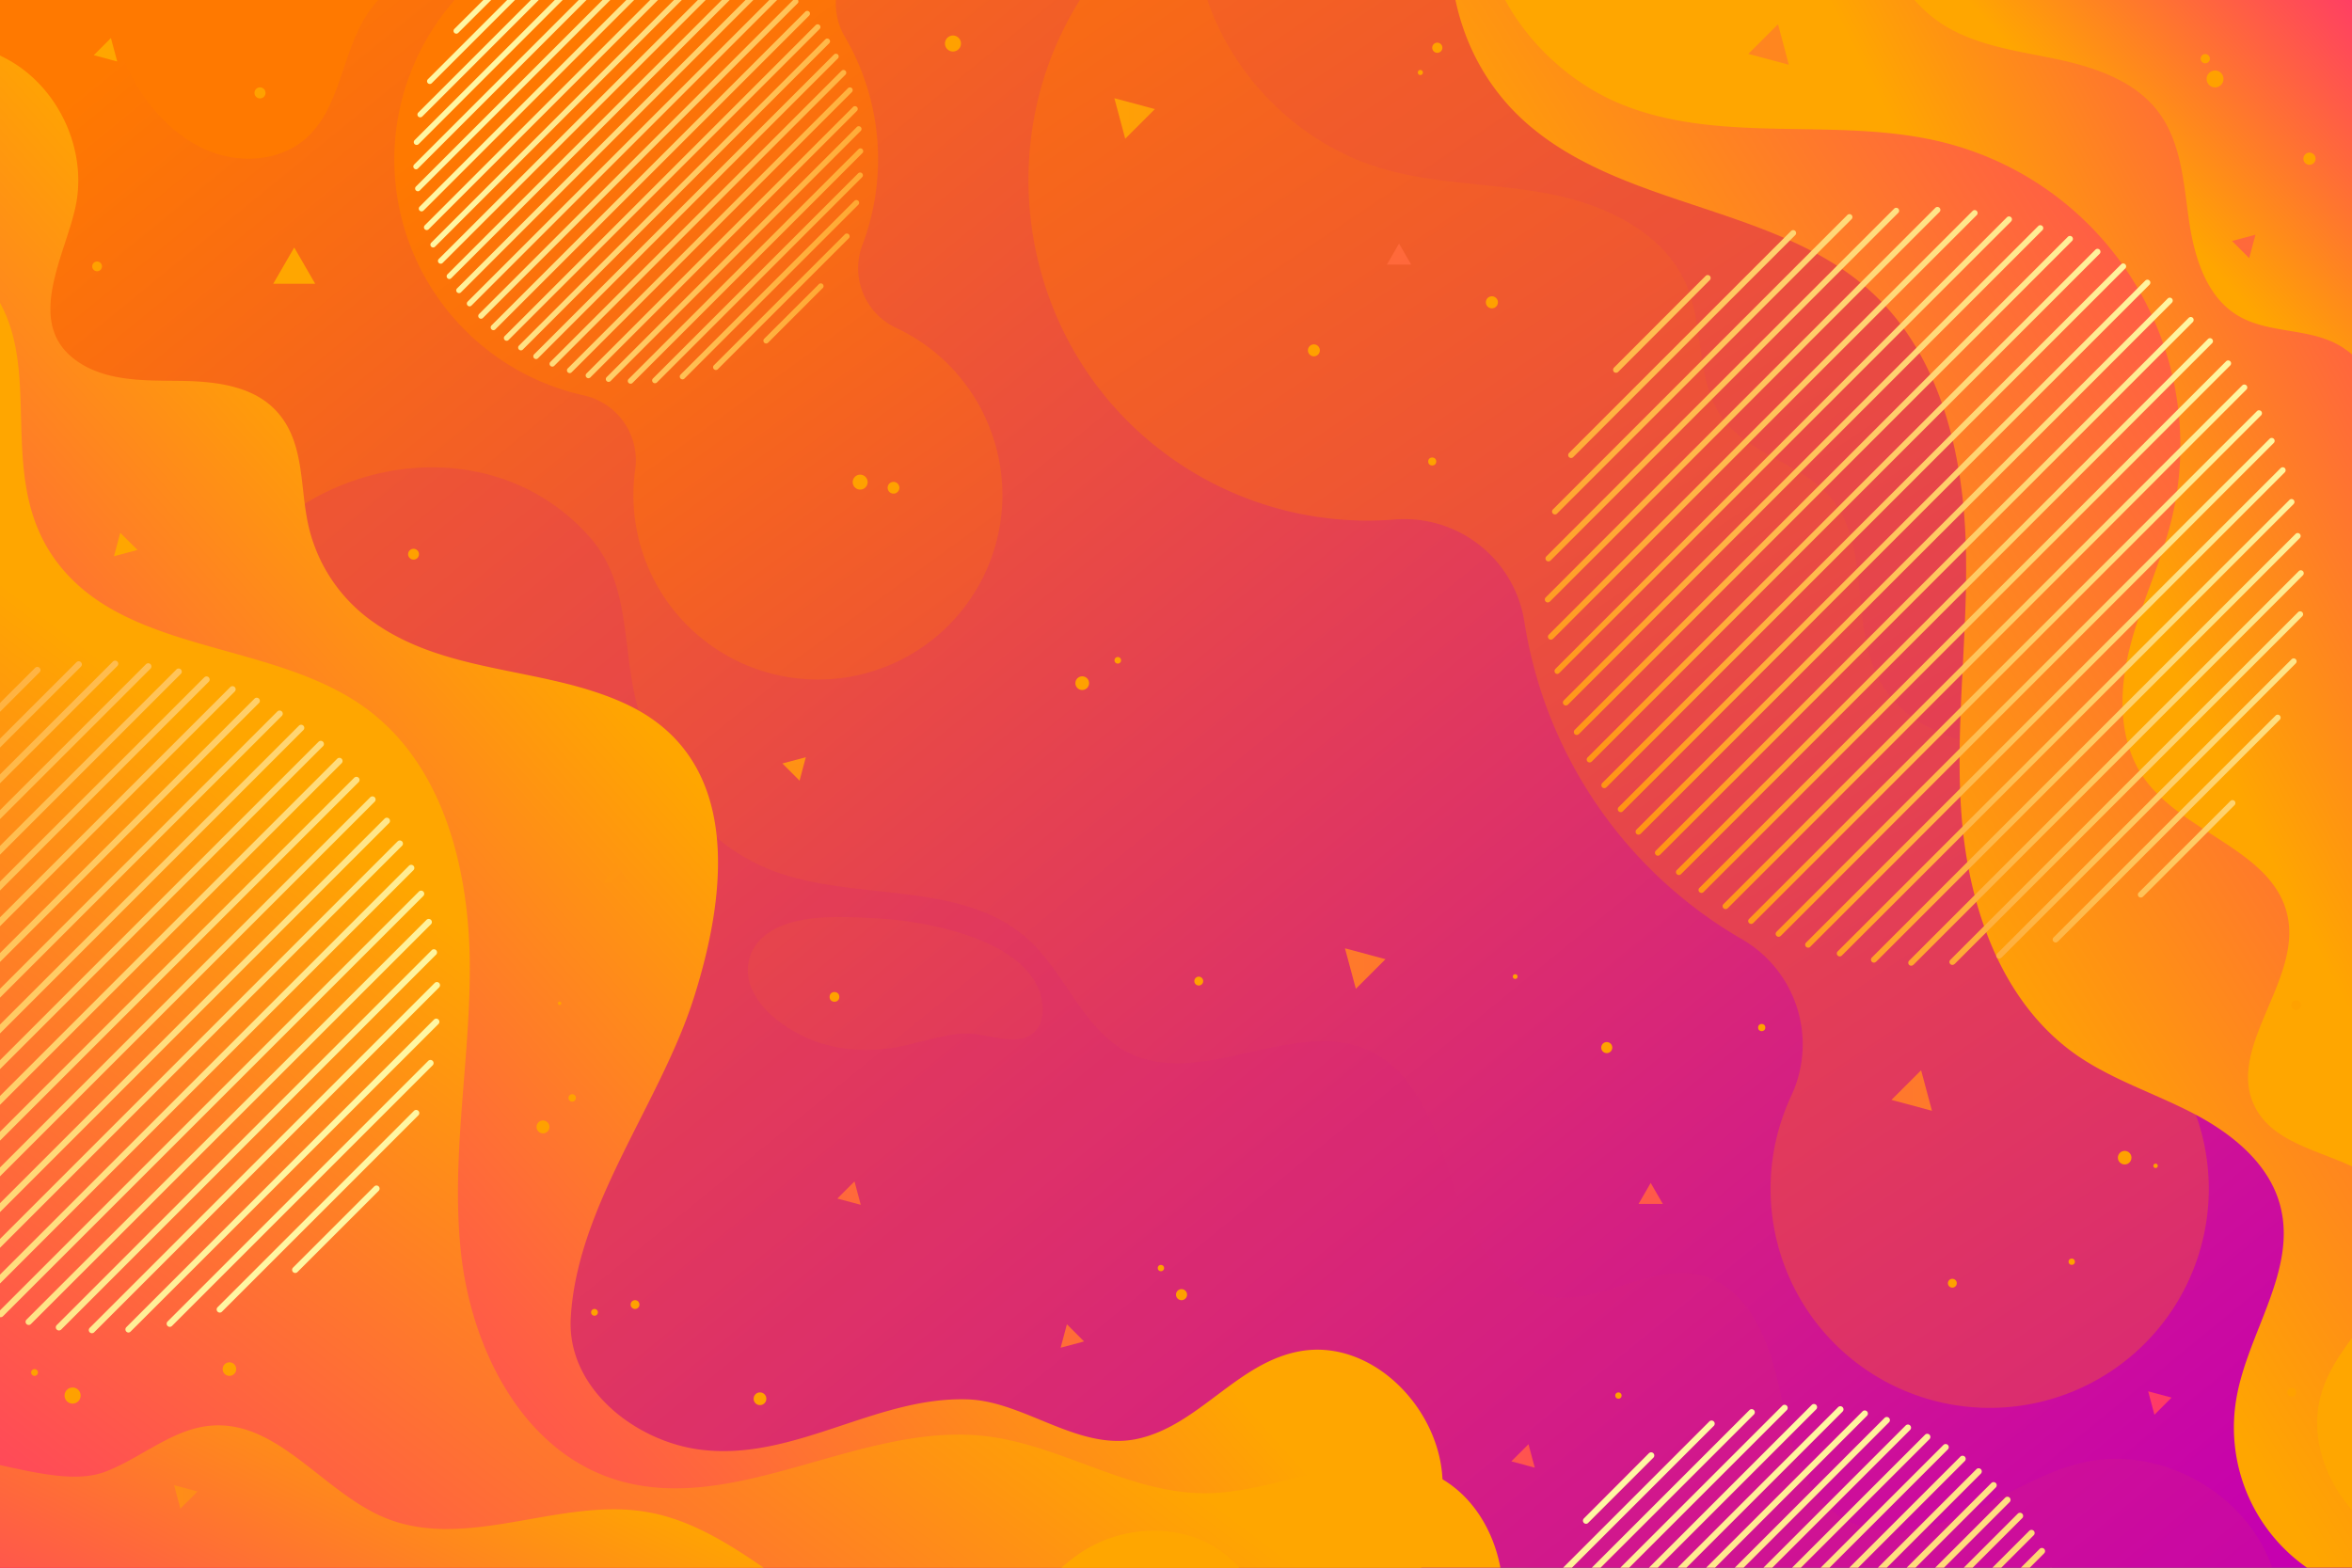 <svg xmlns="http://www.w3.org/2000/svg" xmlns:xlink="http://www.w3.org/1999/xlink" viewBox="0 0 750 500"><rect x="0" y="0" width="750" height="500" fill="#333333" stroke="none"/><defs><style>.cls-1{fill:none;}.cls-2{isolation:isolate;}.cls-3{clip-path:url(#clip-path);}.cls-4{fill:url(#linear-gradient);}.cls-5,.cls-7{fill:#d7257a;mix-blend-mode:multiply;}.cls-5{opacity:0.2;}.cls-6{fill:url(#linear-gradient-2);}.cls-7{opacity:0.1;}.cls-8{fill:url(#linear-gradient-3);}.cls-9{fill:#ff7900;}.cls-10{fill:url(#linear-gradient-4);}.cls-11{fill:url(#linear-gradient-5);}.cls-12{fill:url(#linear-gradient-6);}.cls-13{fill:url(#linear-gradient-7);}.cls-14{fill:url(#linear-gradient-8);}.cls-15{fill:url(#linear-gradient-9);}.cls-16{fill:url(#linear-gradient-10);}.cls-17{fill:url(#linear-gradient-11);}.cls-18{fill:url(#linear-gradient-12);}.cls-19{fill:url(#linear-gradient-13);}.cls-20{fill:url(#linear-gradient-14);}.cls-21{fill:url(#linear-gradient-15);}.cls-22{fill:url(#linear-gradient-16);}.cls-23{fill:url(#linear-gradient-17);}.cls-24{fill:url(#linear-gradient-18);}.cls-25{fill:url(#linear-gradient-19);}.cls-26{fill:url(#linear-gradient-20);}.cls-27{fill:url(#linear-gradient-21);}.cls-28{fill:url(#linear-gradient-22);}.cls-29{fill:url(#linear-gradient-23);}.cls-30{fill:url(#linear-gradient-24);}.cls-31{fill:url(#linear-gradient-25);}.cls-32{fill:url(#linear-gradient-26);}.cls-33{fill:url(#linear-gradient-27);}.cls-34{fill:url(#linear-gradient-28);}.cls-35{fill:url(#linear-gradient-29);}.cls-36{fill:url(#linear-gradient-30);}.cls-37{fill:url(#linear-gradient-31);}.cls-38{fill:url(#linear-gradient-32);}.cls-39{fill:url(#linear-gradient-33);}.cls-40{fill:url(#linear-gradient-34);}.cls-41{fill:url(#linear-gradient-35);}.cls-42{fill:url(#linear-gradient-36);}.cls-43{fill:url(#linear-gradient-37);}.cls-44{fill:url(#linear-gradient-38);}.cls-45{fill:url(#linear-gradient-39);}.cls-46{fill:url(#linear-gradient-40);}.cls-47{fill:url(#linear-gradient-41);}.cls-48{fill:url(#linear-gradient-42);}.cls-49{fill:url(#linear-gradient-43);}.cls-50{fill:url(#linear-gradient-44);}.cls-51{fill:url(#linear-gradient-45);}.cls-52{fill:url(#linear-gradient-46);}.cls-53{fill:url(#linear-gradient-47);}.cls-54{fill:url(#linear-gradient-48);}.cls-55{fill:url(#linear-gradient-49);}.cls-56{fill:url(#linear-gradient-50);}.cls-57{fill:url(#linear-gradient-51);}.cls-58{fill:url(#linear-gradient-52);}.cls-59{fill:url(#linear-gradient-53);}.cls-60{fill:url(#linear-gradient-54);}.cls-61{fill:url(#linear-gradient-55);}.cls-62{fill:url(#linear-gradient-56);}.cls-63{fill:url(#linear-gradient-57);}.cls-64{fill:url(#linear-gradient-58);}.cls-65{fill:url(#linear-gradient-59);}.cls-66{fill:url(#linear-gradient-60);}.cls-67{fill:url(#linear-gradient-61);}.cls-68{fill:url(#linear-gradient-62);}.cls-69{fill:url(#linear-gradient-63);}.cls-70{fill:url(#linear-gradient-64);}.cls-71{fill:url(#linear-gradient-65);}.cls-72{fill:url(#linear-gradient-66);}.cls-73{fill:url(#linear-gradient-67);}.cls-74{fill:url(#linear-gradient-68);}.cls-75{fill:url(#linear-gradient-69);}.cls-76{fill:url(#linear-gradient-70);}.cls-77{fill:url(#linear-gradient-71);}.cls-78{fill:url(#linear-gradient-72);}.cls-79{fill:url(#linear-gradient-73);}.cls-80{fill:url(#linear-gradient-74);}.cls-81{fill:url(#linear-gradient-75);}.cls-82{fill:url(#linear-gradient-76);}.cls-83{fill:url(#linear-gradient-77);}.cls-84{fill:url(#linear-gradient-78);}.cls-85{fill:url(#linear-gradient-79);}.cls-86{fill:url(#linear-gradient-80);}.cls-87{fill:url(#linear-gradient-81);}.cls-88{fill:url(#linear-gradient-82);}.cls-89{fill:url(#linear-gradient-83);}.cls-90{mix-blend-mode:overlay;}.cls-91{fill:#ffa100;}.cls-92{fill:url(#linear-gradient-84);}.cls-93{fill:url(#linear-gradient-85);}.cls-94{fill:url(#linear-gradient-86);}.cls-95{fill:url(#linear-gradient-87);}.cls-96{fill:url(#linear-gradient-88);}.cls-97{fill:url(#linear-gradient-89);}.cls-98{fill:url(#linear-gradient-90);}.cls-99{fill:url(#linear-gradient-91);}.cls-100{fill:url(#linear-gradient-92);}.cls-101{fill:url(#linear-gradient-93);}.cls-102{fill:url(#linear-gradient-94);}.cls-103{fill:url(#linear-gradient-95);}.cls-104{fill:url(#linear-gradient-96);}.cls-105{fill:url(#linear-gradient-97);}.cls-106{fill:url(#linear-gradient-98);}.cls-107{fill:url(#linear-gradient-99);}.cls-108{fill:url(#linear-gradient-100);}</style><clipPath id="clip-path"><rect class="cls-1" width="750" height="500"/></clipPath><linearGradient id="linear-gradient" x1="126.27" y1="-54.49" x2="632.01" y2="564.63" gradientUnits="userSpaceOnUse"><stop offset="0" stop-color="#ff7900"/><stop offset="1" stop-color="#c600af"/></linearGradient><linearGradient id="linear-gradient-2" x1="364.75" y1="-162.02" x2="947.1" y2="707.12" xlink:href="#linear-gradient"/><linearGradient id="linear-gradient-3" x1="200.79" y1="-2.45" x2="573.45" y2="511.64" gradientUnits="userSpaceOnUse"><stop offset="0" stop-color="#ff7900"/><stop offset="0.13" stop-color="#fa6e10"/><stop offset="0.39" stop-color="#ed5238"/><stop offset="0.74" stop-color="#d7257a"/><stop offset="1" stop-color="#c600af"/></linearGradient><linearGradient id="linear-gradient-4" x1="221.56" y1="248.59" x2="-59.08" y2="497.16" gradientUnits="userSpaceOnUse"><stop offset="0" stop-color="#ffa600"/><stop offset="1" stop-color="#ff009f"/></linearGradient><linearGradient id="linear-gradient-5" x1="183.85" y1="324.62" x2="-60.18" y2="646.35" xlink:href="#linear-gradient-4"/><linearGradient id="linear-gradient-6" x1="195.96" y1="469.88" x2="91.2" y2="684.3" xlink:href="#linear-gradient-4"/><linearGradient id="linear-gradient-7" x1="581.56" y1="250.68" x2="913.42" y2="39.85" xlink:href="#linear-gradient-4"/><linearGradient id="linear-gradient-8" x1="683.89" y1="196.09" x2="906.43" y2="81.57" xlink:href="#linear-gradient-4"/><linearGradient id="linear-gradient-9" x1="686.89" y1="65.48" x2="794.36" y2="-32.53" xlink:href="#linear-gradient-4"/><linearGradient id="linear-gradient-10" x1="740.09" y1="90.48" x2="929.4" y2="-133.12" gradientUnits="userSpaceOnUse"><stop offset="0" stop-color="#ff2d00"/><stop offset="0" stop-color="#ff2d00"/><stop offset="1" stop-color="#8f00af"/></linearGradient><linearGradient id="linear-gradient-11" x1="783.56" y1="66.01" x2="962.27" y2="-147.4" gradientUnits="userSpaceOnUse"><stop offset="0" stop-color="#ff4600"/><stop offset="0" stop-color="#ff4600"/><stop offset="1" stop-color="#a100af"/></linearGradient><linearGradient id="linear-gradient-12" x1="115.27" y1="351.12" x2="-87.9" y2="216.75" gradientUnits="userSpaceOnUse"><stop offset="0.01" stop-color="#fff7a3"/><stop offset="1" stop-color="#ff9213"/></linearGradient><linearGradient id="linear-gradient-13" x1="114.38" y1="352.46" x2="-88.79" y2="218.09" xlink:href="#linear-gradient-12"/><linearGradient id="linear-gradient-14" x1="113.5" y1="353.8" x2="-89.68" y2="219.43" xlink:href="#linear-gradient-12"/><linearGradient id="linear-gradient-15" x1="112.61" y1="355.14" x2="-90.57" y2="220.78" xlink:href="#linear-gradient-12"/><linearGradient id="linear-gradient-16" x1="111.72" y1="356.49" x2="-91.45" y2="222.12" xlink:href="#linear-gradient-12"/><linearGradient id="linear-gradient-17" x1="110.83" y1="357.83" x2="-92.34" y2="223.46" xlink:href="#linear-gradient-12"/><linearGradient id="linear-gradient-18" x1="109.94" y1="359.17" x2="-93.23" y2="224.8" xlink:href="#linear-gradient-12"/><linearGradient id="linear-gradient-19" x1="109.06" y1="360.51" x2="-94.12" y2="226.14" xlink:href="#linear-gradient-12"/><linearGradient id="linear-gradient-20" x1="108.17" y1="361.86" x2="-95.01" y2="227.49" xlink:href="#linear-gradient-12"/><linearGradient id="linear-gradient-21" x1="107.28" y1="363.2" x2="-95.89" y2="228.83" xlink:href="#linear-gradient-12"/><linearGradient id="linear-gradient-22" x1="106.39" y1="364.54" x2="-96.78" y2="230.17" xlink:href="#linear-gradient-12"/><linearGradient id="linear-gradient-23" x1="105.51" y1="365.88" x2="-97.67" y2="231.51" xlink:href="#linear-gradient-12"/><linearGradient id="linear-gradient-24" x1="104.62" y1="367.23" x2="-98.56" y2="232.86" xlink:href="#linear-gradient-12"/><linearGradient id="linear-gradient-25" x1="103.73" y1="368.57" x2="-99.44" y2="234.2" xlink:href="#linear-gradient-12"/><linearGradient id="linear-gradient-26" x1="102.84" y1="369.91" x2="-100.33" y2="235.54" xlink:href="#linear-gradient-12"/><linearGradient id="linear-gradient-27" x1="101.95" y1="371.25" x2="-101.22" y2="236.88" xlink:href="#linear-gradient-12"/><linearGradient id="linear-gradient-28" x1="101.07" y1="372.6" x2="-102.11" y2="238.23" xlink:href="#linear-gradient-12"/><linearGradient id="linear-gradient-29" x1="100.18" y1="373.94" x2="-103" y2="239.57" xlink:href="#linear-gradient-12"/><linearGradient id="linear-gradient-30" x1="99.29" y1="375.28" x2="-103.88" y2="240.91" xlink:href="#linear-gradient-12"/><linearGradient id="linear-gradient-31" x1="98.4" y1="376.62" x2="-104.77" y2="242.25" xlink:href="#linear-gradient-12"/><linearGradient id="linear-gradient-32" x1="97.51" y1="377.97" x2="-105.66" y2="243.6" xlink:href="#linear-gradient-12"/><linearGradient id="linear-gradient-33" x1="96.63" y1="379.31" x2="-106.55" y2="244.94" xlink:href="#linear-gradient-12"/><linearGradient id="linear-gradient-34" x1="95.74" y1="380.65" x2="-107.44" y2="246.28" xlink:href="#linear-gradient-12"/><linearGradient id="linear-gradient-35" x1="94.85" y1="381.99" x2="-108.32" y2="247.62" xlink:href="#linear-gradient-12"/><linearGradient id="linear-gradient-36" x1="93.96" y1="383.34" x2="-109.21" y2="248.97" xlink:href="#linear-gradient-12"/><linearGradient id="linear-gradient-37" x1="516.88" y1="476.41" x2="592.51" y2="662.49" xlink:href="#linear-gradient-12"/><linearGradient id="linear-gradient-38" x1="519.21" y1="475.47" x2="594.83" y2="661.55" xlink:href="#linear-gradient-12"/><linearGradient id="linear-gradient-39" x1="521.53" y1="474.52" x2="597.16" y2="660.61" xlink:href="#linear-gradient-12"/><linearGradient id="linear-gradient-40" x1="523.86" y1="473.58" x2="599.48" y2="659.66" xlink:href="#linear-gradient-12"/><linearGradient id="linear-gradient-41" x1="526.18" y1="472.63" x2="601.8" y2="658.72" xlink:href="#linear-gradient-12"/><linearGradient id="linear-gradient-42" x1="528.51" y1="471.69" x2="604.13" y2="657.77" xlink:href="#linear-gradient-12"/><linearGradient id="linear-gradient-43" x1="530.83" y1="470.74" x2="606.46" y2="656.83" xlink:href="#linear-gradient-12"/><linearGradient id="linear-gradient-44" x1="533.16" y1="469.8" x2="608.78" y2="655.88" xlink:href="#linear-gradient-12"/><linearGradient id="linear-gradient-45" x1="535.48" y1="468.85" x2="611.1" y2="654.94" xlink:href="#linear-gradient-12"/><linearGradient id="linear-gradient-46" x1="537.81" y1="467.91" x2="613.43" y2="653.99" xlink:href="#linear-gradient-12"/><linearGradient id="linear-gradient-47" x1="540.13" y1="466.96" x2="615.75" y2="653.05" xlink:href="#linear-gradient-12"/><linearGradient id="linear-gradient-48" x1="542.46" y1="466.02" x2="618.08" y2="652.1" xlink:href="#linear-gradient-12"/><linearGradient id="linear-gradient-49" x1="544.78" y1="465.08" x2="620.4" y2="651.16" xlink:href="#linear-gradient-12"/><linearGradient id="linear-gradient-50" x1="547.11" y1="464.13" x2="622.73" y2="650.21" xlink:href="#linear-gradient-12"/><linearGradient id="linear-gradient-51" x1="549.43" y1="463.19" x2="625.05" y2="649.27" xlink:href="#linear-gradient-12"/><linearGradient id="linear-gradient-52" x1="551.76" y1="462.24" x2="627.38" y2="648.32" xlink:href="#linear-gradient-12"/><linearGradient id="linear-gradient-53" x1="554.08" y1="461.3" x2="629.7" y2="647.38" xlink:href="#linear-gradient-12"/><linearGradient id="linear-gradient-54" x1="556.41" y1="460.35" x2="632.03" y2="646.43" xlink:href="#linear-gradient-12"/><linearGradient id="linear-gradient-55" x1="558.73" y1="459.41" x2="634.35" y2="645.49" xlink:href="#linear-gradient-12"/><linearGradient id="linear-gradient-56" x1="164.46" y1="4.5" x2="312.68" y2="51.66" xlink:href="#linear-gradient-12"/><linearGradient id="linear-gradient-57" x1="163.71" y1="6.85" x2="311.93" y2="54.01" xlink:href="#linear-gradient-12"/><linearGradient id="linear-gradient-58" x1="162.96" y1="9.2" x2="311.18" y2="56.37" xlink:href="#linear-gradient-12"/><linearGradient id="linear-gradient-59" x1="162.21" y1="11.56" x2="310.43" y2="58.72" xlink:href="#linear-gradient-12"/><linearGradient id="linear-gradient-60" x1="161.46" y1="13.91" x2="309.69" y2="61.07" xlink:href="#linear-gradient-12"/><linearGradient id="linear-gradient-61" x1="160.72" y1="16.26" x2="308.94" y2="63.43" xlink:href="#linear-gradient-12"/><linearGradient id="linear-gradient-62" x1="159.97" y1="18.62" x2="308.19" y2="65.78" xlink:href="#linear-gradient-12"/><linearGradient id="linear-gradient-63" x1="159.22" y1="20.97" x2="307.44" y2="68.13" xlink:href="#linear-gradient-12"/><linearGradient id="linear-gradient-64" x1="158.47" y1="23.32" x2="306.69" y2="70.48" xlink:href="#linear-gradient-12"/><linearGradient id="linear-gradient-65" x1="157.72" y1="25.68" x2="305.94" y2="72.84" xlink:href="#linear-gradient-12"/><linearGradient id="linear-gradient-66" x1="156.97" y1="28.03" x2="305.19" y2="75.19" xlink:href="#linear-gradient-12"/><linearGradient id="linear-gradient-67" x1="156.22" y1="30.38" x2="304.45" y2="77.54" xlink:href="#linear-gradient-12"/><linearGradient id="linear-gradient-68" x1="155.47" y1="32.73" x2="303.7" y2="79.9" xlink:href="#linear-gradient-12"/><linearGradient id="linear-gradient-69" x1="154.73" y1="35.09" x2="302.95" y2="82.25" xlink:href="#linear-gradient-12"/><linearGradient id="linear-gradient-70" x1="153.98" y1="37.44" x2="302.2" y2="84.6" xlink:href="#linear-gradient-12"/><linearGradient id="linear-gradient-71" x1="153.23" y1="39.79" x2="301.45" y2="86.95" xlink:href="#linear-gradient-12"/><linearGradient id="linear-gradient-72" x1="152.48" y1="42.15" x2="300.7" y2="89.31" xlink:href="#linear-gradient-12"/><linearGradient id="linear-gradient-73" x1="151.73" y1="44.5" x2="299.95" y2="91.66" xlink:href="#linear-gradient-12"/><linearGradient id="linear-gradient-74" x1="150.98" y1="46.85" x2="299.2" y2="94.01" xlink:href="#linear-gradient-12"/><linearGradient id="linear-gradient-75" x1="150.23" y1="49.21" x2="298.46" y2="96.37" xlink:href="#linear-gradient-12"/><linearGradient id="linear-gradient-76" x1="149.49" y1="51.56" x2="297.71" y2="98.72" xlink:href="#linear-gradient-12"/><linearGradient id="linear-gradient-77" x1="148.74" y1="53.91" x2="296.96" y2="101.07" xlink:href="#linear-gradient-12"/><linearGradient id="linear-gradient-78" x1="147.99" y1="56.26" x2="296.21" y2="103.43" xlink:href="#linear-gradient-12"/><linearGradient id="linear-gradient-79" x1="147.24" y1="58.62" x2="295.46" y2="105.78" xlink:href="#linear-gradient-12"/><linearGradient id="linear-gradient-80" x1="146.49" y1="60.97" x2="294.71" y2="108.13" xlink:href="#linear-gradient-12"/><linearGradient id="linear-gradient-81" x1="145.74" y1="63.32" x2="293.96" y2="110.48" xlink:href="#linear-gradient-12"/><linearGradient id="linear-gradient-82" x1="144.99" y1="65.68" x2="293.21" y2="112.84" xlink:href="#linear-gradient-12"/><linearGradient id="linear-gradient-83" x1="710.31" y1="110.61" x2="516.83" y2="263.48" xlink:href="#linear-gradient-12"/><linearGradient id="linear-gradient-84" x1="177.07" y1="171.31" x2="782.81" y2="777.05" xlink:href="#linear-gradient-4"/><linearGradient id="linear-gradient-85" x1="447.49" y1="-98.95" x2="1053.23" y2="506.79" gradientTransform="translate(978.61 -372.2) rotate(135)" xlink:href="#linear-gradient-4"/><linearGradient id="linear-gradient-86" x1="266.85" y1="143.76" x2="872.59" y2="749.51" gradientTransform="translate(-90.05 395.95) rotate(-45)" xlink:href="#linear-gradient-4"/><linearGradient id="linear-gradient-87" x1="445.84" y1="187.38" x2="1051.58" y2="793.13" gradientTransform="translate(1292.41 165.05) rotate(135)" xlink:href="#linear-gradient-4"/><linearGradient id="linear-gradient-88" x1="334.61" y1="13.93" x2="940.35" y2="619.67" gradientTransform="translate(80.13 264.54) rotate(-45)" xlink:href="#linear-gradient-4"/><linearGradient id="linear-gradient-89" x1="132.25" y1="216.13" x2="737.99" y2="821.87" xlink:href="#linear-gradient-4"/><linearGradient id="linear-gradient-90" x1="105.15" y1="243.39" x2="710.89" y2="849.14" gradientTransform="translate(-57.67 326.28) rotate(-135)" xlink:href="#linear-gradient-4"/><linearGradient id="linear-gradient-91" x1="129.85" y1="218.69" x2="735.59" y2="824.43" gradientTransform="translate(279.12 970.68) rotate(-135)" xlink:href="#linear-gradient-4"/><linearGradient id="linear-gradient-92" x1="493.12" y1="-144.58" x2="1098.86" y2="461.16" gradientTransform="translate(264.57 -484.38) rotate(45)" xlink:href="#linear-gradient-4"/><linearGradient id="linear-gradient-93" x1="48.37" y1="160.1" x2="654.11" y2="765.84" gradientTransform="translate(734.67 459.54) rotate(135)" xlink:href="#linear-gradient-4"/><linearGradient id="linear-gradient-94" x1="222.31" y1="-140.85" x2="828.05" y2="464.88" xlink:href="#linear-gradient-4"/><linearGradient id="linear-gradient-95" x1="182.19" y1="166.35" x2="787.93" y2="772.1" gradientTransform="translate(72.06 4.68) rotate(135)" xlink:href="#linear-gradient-4"/><linearGradient id="linear-gradient-96" x1="-35.79" y1="384.33" x2="569.95" y2="990.06" gradientTransform="translate(-319.78 180.37) rotate(-45)" xlink:href="#linear-gradient-4"/><linearGradient id="linear-gradient-97" x1="246.09" y1="102.28" x2="851.83" y2="708.02" xlink:href="#linear-gradient-4"/><linearGradient id="linear-gradient-98" x1="178.66" y1="169.88" x2="784.39" y2="775.61" gradientTransform="translate(247.01 -108.7) rotate(45)" xlink:href="#linear-gradient-4"/><linearGradient id="linear-gradient-99" x1="293.92" y1="54.61" x2="899.67" y2="660.35" gradientTransform="translate(-114.23 616.7) rotate(-45)" xlink:href="#linear-gradient-4"/><linearGradient id="linear-gradient-100" x1="183.96" y1="164.58" x2="789.7" y2="770.32" gradientTransform="translate(1160.84 450.66) rotate(135)" xlink:href="#linear-gradient-4"/></defs><title>2304701</title><g class="cls-2"><g id="BACKGROUND_2" data-name="BACKGROUND 2"><g class="cls-3"><rect class="cls-4" x="-16.48" y="-10.99" width="782.97" height="521.98"/><path class="cls-5" d="M724.67,500.4c-7.92-23.66-34.87-39.19-59.3-34.18-13.65,2.8-25.5,10.92-38.24,16.54s-28.3,8.54-40.08,1.11c-13.08-8.25-16.34-25.48-19.54-40.61s-9.78-32.37-24.71-36.41c-16.07-4.34-32.44,9.45-48.86,6.67-16.62-2.81-25.62-20.74-30.87-36.77s-10.93-34.29-26.17-41.52c-23.73-11.26-53.71,12.36-77.13.46-14.4-7.32-19.88-25.11-31.83-36-20.29-18.46-52.26-12.46-78.37-20.87-25.66-8.28-41.57-31.73-47.17-57.08-3.84-17.37-1.87-36.38-14.38-50.48-36.75-41.41-107.68-21.18-122.18,30-12,42.24,15.73,87.32,7.11,130.36-5.38,26.87-24.7,52.1-19.05,78.92C58.22,431.1,76.16,445.75,94,456.74s37.56,20.69,49.78,37.76c15.93,22.25,16.42,53.4,34.45,74,23.38,26.67,65.42,24.43,99.59,14.95s69.65-24.1,103.87-14.79c20.82,5.66,38.21,19.56,56.48,31.05s39.81,21,60.9,16.47c30.88-6.69,49-40.57,78.82-51,38.3-13.42,83.32,15.68,120-1.75C720.43,552.68,732.59,524.05,724.67,500.4ZM321.56,331.52c-5.76-.53-10.53-2.47-16.39-1.72-5.47.7-10.78,2.3-16.13,3.55-14.34,3.36-29.2,1.37-41-7.88a26.58,26.58,0,0,1-8.09-9.58,14.57,14.57,0,0,1-.24-12.26c2.2-4.47,6.14-7.2,10.85-8.84,9-3.16,20.94-2.27,28.77-1.9,16.16.78,52.22,7.17,53.17,28.7C332.78,328.37,328.22,332.12,321.56,331.52Z"/><path class="cls-6" d="M370.14,143.59a108,108,0,0,0,74.75,22.09,38.7,38.7,0,0,1,41.2,32.63,142.36,142.36,0,0,0,69.52,101.33,38.71,38.71,0,0,1,15.59,49.84,71.83,71.83,0,0,0-3.22,8.19A69.87,69.87,0,1,0,695.6,345.34c-9.93-18-5.1-40.27,11.78-51.95a143.36,143.36,0,0,0,15.06-12c54.38-49.52,61.63-133.65,16.65-191.84a142.13,142.13,0,0,0-154.66-48.9c-19.43,6-40-4.42-47.55-23.32A108.43,108.43,0,0,0,347.3-4.45C314.36,42.73,324.47,108.58,370.14,143.59Z"/><path class="cls-7" d="M382.62-8.56c6.28,28.73,28.87,53.31,57,62,17.58,5.43,36.41,4.92,54.48,8.4S531,74.38,538,91.42c5.55,13.59,2.7,30.34,11.42,42.15,8.52,11.54,25.23,14.27,34.44,25.26,13.11,15.66,5.73,40.54,15.6,58.41,10.82,19.56,37.3,23.14,59.59,21.55s46.54-5.59,65.52,6.21c6.52,4.05,11.89,9.73,18.35,13.88s14.79,6.65,21.78,3.5c10.21-4.58,12.29-18.74,8.56-29.29-6.38-18.11-24-29.64-41.37-37.85s-36.17-14.83-49.71-28.43c-23.24-23.34-24.63-59.83-34.67-91.2C629,17.82,574.77-26.84,514.51-33.92c-13-1.53-27-1.74-37.64-9.44-8.1-5.88-12.81-15.22-17.54-24C449-86.75,424.75-104.64,404.69-86,384.85-67.61,377-34.26,382.62-8.56Z"/><path class="cls-8" d="M315,135a58.61,58.61,0,0,0-29.34-30.46A21,21,0,0,1,275,78.13a77.21,77.21,0,0,0-5.63-66.44,21,21,0,0,1,6-27.69,37.06,37.06,0,0,0,3.71-3,38.08,38.08,0,0,0,5.18-50.1,37.92,37.92,0,0,0-54.86-7.15,37.79,37.79,0,0,0-13.82,28.85A21.45,21.45,0,0,1,196.1-26a77.81,77.81,0,0,0-10.32,1.62c-38.92,8.78-64.89,46.52-59.28,86a77.15,77.15,0,0,0,59.85,64.53,21.18,21.18,0,0,1,16.18,23.75A58.83,58.83,0,1,0,315,135Z"/><path class="cls-9" d="M35.76-10.56C31.61,11.2,45,38.17,65.06,47.49c10.38,4.83,23.68,4.31,32.32-3.2,11.34-9.87,11.49-27.52,19.87-40,6.71-10,18.59-16.5,22.62-27.85,4.4-12.38-2.93-26.87-14.4-33.28C101.87-70,72.65-55.44,54.21-39.71,45.93-32.65,39.05-23.56,36.32-13,36.11-12.22,35.92-11.39,35.76-10.56Z"/><path class="cls-10" d="M2.22,18.84C18,27.35,27.31,46.34,24.45,64c-2.63,16.27-18.38,40.08,1.61,52.15,9.23,5.57,20.71,5.19,31.5,5.33s22.61,1.44,30.14,9.17c9,9.23,8,22.61,10.12,34.3A51.43,51.43,0,0,0,119.91,199c23.61,16.24,54.3,13.7,79.69,25.54,37.28,17.37,32.27,60.28,21.66,93.67C210.56,351.94,184,384.48,182,420.37c-1.25,22.44,20.63,39.27,41.07,41.95,30,3.93,56.1-17,85.52-16,18.26.6,35.51,16.81,54.38,12.53,19.48-4.41,31.57-24.26,51.53-27.88,22.88-4.14,44.73,18.1,45.5,41.34S445,516.86,425.22,529c-17.6,10.79-38.08,15.64-58.18,20.34L235.54,580.1c-16,3.75-32.6,7.51-48.79,4.54-19.34-3.55-35.78-16.29-54.64-21.87-31.17-9.2-64.15,2.05-96.22,7.32s-71.07,1.21-87.56-26.79c-12.17-20.66-7.35-47.08,1.3-69.44S-29.46,429.91-27.45,406c3.4-40.4-22.66-76.49-44.76-110.47S-114.08,219-97.78,181.9c11.58-26.35,40-45.65,41.63-74.38.78-13.89-5.15-27.23-6.88-41C-67.55,30.49-31.9.4,2.22,18.84Z"/><path class="cls-11" d="M18.72,180c22.67,29,69.06,24.28,98.53,46.33,24.43,18.26,32.49,51.46,32.56,82s-6.11,61-2.8,91.35,19.28,62.23,48.21,71.89c38.35,12.81,78.84-18.19,119-13.53,24.13,2.8,45.92,18.34,70.21,18.22,24.11-.11,48.61-15.64,71-6.69,19,7.6,27.74,31.76,22.18,51.46s-22.41,34.63-41.13,42.9-39.38,10.88-59.69,13.4L193.72,599.93c-34.51,4.27-69,8.54-103.71,11.12C59.13,613.34,26,613.73-.14,597c-22.51-14.4-35.89-39.12-48.33-62.77C-72.53,488.51-97.32,439-90.83,387.73c3.57-28.2,16.58-55.37,14.43-83.71-3-39.44-34.3-71.2-43.23-109.74A101.4,101.4,0,0,1-98,106.67C-77.57,83-43.74,62.37-14,81.93,21.94,105.61-6,148.44,18.72,180Z"/><path class="cls-12" d="M33.54,469.4c11.62-4.43,21.6-13.81,34-14.72,21.33-1.58,35.7,21.54,55.54,29.54,26,10.48,55.46-6.7,83.07-2,19.61,3.32,35.49,17.06,52.2,27.84s38.18,19,56,10.24c11.8-5.77,19.31-17.75,30.22-25.05,12.54-8.4,29.95-9.66,42.84-1.8s19.72,25.08,14.37,39.19c-6,15.94-24.51,23.82-41.54,24.54s-33.84-3.91-50.86-4.75c-28.28-1.39-55.86,7.66-83.24,14.86s-56.67,12.59-83.66,4C119,563.85,98.82,546.23,74.3,543c-22.89-3-45.94,7.2-68.86,4.46a62.68,62.68,0,0,1-46.29-30.82c-6-10.64-8.76-23.65-5-35.29C-34.36,445.36,10.41,478.21,33.54,469.4Z"/><path class="cls-13" d="M487.44,39.85c31.27,26.87,80.18,25.79,110.17,54.09,21.08,19.9,28.35,50.55,29.23,79.53s-3.58,58-1.33,86.93,12.68,59.19,36.38,75.9c11.4,8,25,12.32,37.35,18.73s24.35,16,27.88,29.54c5.41,20.65-10.43,40.49-14,61.53a54.55,54.55,0,0,0,77.12,58.49c30.23-14.32,40.75-52.6,39.41-86s-11-66.72-6.51-99.87c4-30.14,19.41-57.46,27.94-86.65,20.67-70.77.08-146.26-20.44-217.07-8.06-27.77-17.37-57.46-40.3-75.08a69.2,69.2,0,0,0-48.63-13.85c-27.37,2.76-51.19,21.66-78.6,24-21.82,1.87-43.05-7-62.65-16.74S561.24-87.5,539.55-90.58C468-100.75,436.5-3.89,487.44,39.85Z"/><path class="cls-14" d="M473-25.28c.37,24.7,20.33,49,44.26,58.63,32,12.9,68.74,3.7,102.2,12a99.75,99.75,0,0,1,72.86,120.92c-3.44,13.84-9.82,26.82-13.27,40.67s-3.58,29.55,4.62,41.22c12.54,17.84,41.79,23.08,45.88,44.5,4,20.81-20.29,42.2-10.24,60.85,8.68,16.1,35.73,13.9,44.46,30,5.3,9.75,1.2,22-4.94,31.26s-14.3,17.38-18,27.83c-8.28,23.19,11.18,50.29,35.51,54.09s49-12.13,60.14-34.07,10.67-48.36,3.92-72c-7.09-24.86-20.71-48.15-22.55-73.94-1.94-27.32,9.57-53.52,18-79.58s13.58-55.94.06-79.76c-10.4-18.3-30.37-30.1-39-49.29-9.49-21.09-3.08-45.47,2-68s7.88-48.67-6.75-66.57c-17.6-21.52-50.76-20-77.77-13.34-20.63,5.05-43.17,13.62-64.36,9s-40.46-15.5-59.84-24.89C560.77-70.11,512.33-86.15,486-57.78,476.68-47.74,472.83-36.46,473-25.28Z"/><path class="cls-15" d="M599.87-25.83A43.26,43.26,0,0,0,619.81,8c10.64,6.64,23.53,8.23,35.81,10.82s25.15,6.89,32.67,16.93c7.15,9.54,8,22.2,9.65,34s5.38,24.69,15.59,30.86c9.37,5.67,21.68,4,31.4,9,9.34,4.85,14.54,14.85,19.88,23.91s12.46,18.45,22.81,20.32c8.08,1.46,16.45-2.25,22.29-8s9.5-13.37,12.42-21a153.59,153.59,0,0,0-2.15-113.39C815-.7,808.19-12.38,805.79-25.39c-2.49-13.52-.43-28.89-9-39.66-7.38-9.29-20.75-11.9-32.43-9.84s-22.26,8-32.93,13.15-22.17,9.8-34,9c-10-.69-19.31-5.21-28.41-9.45-17.4-8.12-33.4-11-50.86-1.31C605.7-56.55,599.16-39.58,599.87-25.83Z"/><path class="cls-16" d="M982,183c17.19,2.64,34.27-6.71,46-19.45,10.4-11.35,17.25-25.54,22.52-40.07a293.8,293.8,0,0,0,14.69-60c7.18-51.8,1.91-105.58-16.45-154-8.54-22.54-20.14-44.18-24.25-68.1-4.27-24.89-1.28-52.7-16.12-73-14-19.18-39.11-26.65-62.25-25s-45,10.51-66.75,19.83c-20.11,8.63-41.91,17.36-64.57,16.72-18.8-.53-36.46-7.49-53.71-13.9-32.81-12.19-63.1-15.46-95,3.53-23.44,14-36,45.45-34.78,71.51,1.17,25.39,15.14,50,37.1,64.61,19.74,13.12,43.9,16.88,67,22.39,22,5.25,44.88,13.12,59.53,30.12Q796-40.53,797-39.2c13.79,17.9,16.24,41.49,20,63.74s10.61,46.51,28.93,59c16.48,11.21,38.29,9.71,55.79,19.61,16.82,9.54,26.77,27.72,37.11,44S962.78,180.08,982,183Z"/><path class="cls-17" d="M977.41,136.06c16.06,1.92,31.23-8.21,41.27-20.69,7.63-9.48,12.93-20.71,16.84-32.34a250.55,250.55,0,0,0,10.74-47.86c5.32-41.2,2.64-83.8-9.37-122.68-5.38-17.41-13.06-34.19-15.83-52.5-2.88-19.07-1.44-39.89-11.83-56-11.22-17.35-31.09-26.28-50.85-27.67s-39.42,3-58.69,9.81c-15.9,5.61-33.46,12.44-51.92,13-14.84.48-29-3.19-42.9-6.36-26.07-6-50.33-5.76-74.47,10-18.59,12.15-28.75,36.56-28,57.47.73,19.89,11.23,39.49,28.93,52.34,15.32,11.12,34.33,15,52.59,20.19,17.39,4.89,35.42,11.53,47.38,25,.6.67,1.18,1.36,1.74,2.06C844.34-26,847.39-7.54,851.07,10.16s9,36.9,22.47,47.87c11.67,9.51,27.34,10.34,40.25,18.68,12.45,8.06,20.53,21.68,29.08,33.6S962.44,134.27,977.41,136.06Z"/><rect class="cls-1" width="750" height="500"/><path class="cls-18" d="M-71.21,297.83a1,1,0,0,1-.71-.29,1,1,0,0,1,0-1.42L11.2,213a1,1,0,0,1,1.41,0,1,1,0,0,1,0,1.42l-83.12,83.12A1,1,0,0,1-71.21,297.83Z"/><path class="cls-19" d="M-73,311a1,1,0,0,1-.71-.29,1,1,0,0,1,0-1.41L24.39,211.2a1,1,0,1,1,1.42,1.42l-98.12,98.11A1,1,0,0,1-73,311Z"/><path class="cls-20" d="M-73.25,322.66a1,1,0,0,1-.71-.3A1,1,0,0,1-74,321L36,211a1,1,0,0,1,1.42,0,1,1,0,0,1,0,1.41l-110,110A1,1,0,0,1-73.25,322.66Z"/><path class="cls-21" d="M-72.37,333.17a1,1,0,0,1-.71-.29,1,1,0,0,1,0-1.42L46.54,211.85A1,1,0,0,1,48,213.26L-71.66,332.88A1,1,0,0,1-72.37,333.17Z"/><path class="cls-22" d="M-70.61,342.81a1,1,0,0,1-.71-.29,1,1,0,0,1,0-1.41L56.18,213.6A1,1,0,1,1,57.59,215l-127.5,127.5A1,1,0,0,1-70.61,342.81Z"/><path class="cls-23" d="M-68.15,351.74a1,1,0,0,1-.7-.29,1,1,0,0,1,0-1.42l134-134a1,1,0,0,1,1.41,0,1,1,0,0,1,0,1.42l-134,134A1,1,0,0,1-68.15,351.74Z"/><path class="cls-24" d="M-65.07,360.07a1,1,0,0,1-.71-.3,1,1,0,0,1,0-1.41L73.43,219.14a1,1,0,0,1,1.42,1.42L-64.37,359.77A1,1,0,0,1-65.07,360.07Z"/><path class="cls-25" d="M-61.45,367.84a1,1,0,0,1-.71-.29,1,1,0,0,1,0-1.42L81.21,222.77a1,1,0,0,1,1.41,1.41L-60.74,367.55A1,1,0,0,1-61.45,367.84Z"/><path class="cls-26" d="M-57.3,375.09a1,1,0,0,1-.71-.3,1,1,0,0,1,0-1.41L88.45,226.91a1,1,0,0,1,1.42,1.42L-56.6,374.79A1,1,0,0,1-57.3,375.09Z"/><path class="cls-27" d="M-52.72,381.9a1,1,0,0,1-.71-.29,1,1,0,0,1,0-1.42L95.27,231.5a1,1,0,1,1,1.41,1.41L-52,381.61A1,1,0,0,1-52.72,381.9Z"/><path class="cls-28" d="M-47.65,388.22a1,1,0,0,1-.7-.29,1,1,0,0,1,0-1.42L101.59,236.57a1,1,0,0,1,1.41,0,1,1,0,0,1,0,1.42L-46.94,387.93A1,1,0,0,1-47.65,388.22Z"/><path class="cls-29" d="M-42.18,394.16a1,1,0,0,1-.71-.3,1,1,0,0,1,0-1.41L107.52,242a1,1,0,0,1,1.42,1.42L-41.48,393.86A1,1,0,0,1-42.18,394.16Z"/><path class="cls-30" d="M-36.25,399.62a1,1,0,0,1-.71-.3,1,1,0,0,1,0-1.41L113,248a1,1,0,0,1,1.41,1.41L-35.54,399.32A1,1,0,0,1-36.25,399.62Z"/><path class="cls-31" d="M-29.93,404.69a1,1,0,0,1-.71-.29,1,1,0,0,1,0-1.41l148.7-148.7a1,1,0,0,1,1.42,0,1,1,0,0,1,0,1.41L-29.22,404.4A1,1,0,0,1-29.93,404.69Z"/><path class="cls-32" d="M-23.12,409.28a1,1,0,0,1-.7-.3,1,1,0,0,1,0-1.41L122.64,261.1a1,1,0,0,1,1.42,1.42L-22.41,409A1,1,0,0,1-23.12,409.28Z"/><path class="cls-33" d="M-15.87,413.42a1,1,0,0,1-.7-.29,1,1,0,0,1,0-1.41L126.79,268.35a1,1,0,0,1,1.41,0,1,1,0,0,1,0,1.41L-15.16,413.13A1,1,0,0,1-15.87,413.42Z"/><path class="cls-34" d="M-8.09,417.05a1,1,0,0,1-.71-.3,1,1,0,0,1,0-1.41L130.41,276.12a1,1,0,0,1,1.42,1.42L-7.39,416.75A1,1,0,0,1-8.09,417.05Z"/><path class="cls-35" d="M.23,420.12a1,1,0,0,1-.71-.3,1,1,0,0,1,0-1.41l134-134a1,1,0,1,1,1.41,1.41l-134,134A1,1,0,0,1,.23,420.12Z"/><path class="cls-36" d="M9.16,422.59a1,1,0,0,1-.71-1.71L136,293.38a1,1,0,0,1,1.42,0,1,1,0,0,1,0,1.41L9.86,422.29A1,1,0,0,1,9.16,422.59Z"/><path class="cls-37" d="M18.8,424.34a1,1,0,0,1-.71-.29,1,1,0,0,1,0-1.42L137.71,303a1,1,0,0,1,1.41,1.41L19.51,424.05A1,1,0,0,1,18.8,424.34Z"/><path class="cls-38" d="M29.32,425.22a1,1,0,0,1-.71-1.71l110-110a1,1,0,0,1,1.41,0,1,1,0,0,1,0,1.42l-110,110A1,1,0,0,1,29.32,425.22Z"/><path class="cls-39" d="M41,425a1,1,0,0,1-.71-1.71l98.11-98.11a1,1,0,0,1,1.42,1.41L41.65,424.69A1,1,0,0,1,41,425Z"/><path class="cls-40" d="M54.14,423.19a1,1,0,0,1-.7-1.71l83.11-83.12a1,1,0,0,1,1.42,0,1,1,0,0,1,0,1.41L54.85,422.89A1,1,0,0,1,54.14,423.19Z"/><path class="cls-41" d="M70.09,418.64a1,1,0,0,1-.71-.3,1,1,0,0,1,0-1.41L132,354.3a1,1,0,0,1,1.41,0,1,1,0,0,1,0,1.42L70.79,418.34A1,1,0,0,1,70.09,418.64Z"/><path class="cls-42" d="M94.15,406a1,1,0,0,1-.71-.29,1,1,0,0,1,0-1.41l25.9-25.9a1,1,0,0,1,1.41,0,1,1,0,0,1,0,1.41l-25.9,25.9A1,1,0,0,1,94.15,406Z"/><path class="cls-43" d="M505.77,486a1,1,0,0,1-.71-.29,1,1,0,0,1,0-1.41L525.8,463.5a1,1,0,0,1,1.42,1.42l-20.74,20.74A1,1,0,0,1,505.77,486Z"/><path class="cls-44" d="M495.63,505.22a1,1,0,0,1-.71-1.71l50.15-50.15a1,1,0,0,1,1.42,0,1,1,0,0,1,0,1.41l-50.16,50.16A1,1,0,0,1,495.63,505.22Z"/><path class="cls-45" d="M492,518a1,1,0,0,1-.7-1.71l66.56-66.56a1,1,0,0,1,1.42,0,1,1,0,0,1,0,1.41L492.69,517.7A1,1,0,0,1,492,518Z"/><path class="cls-46" d="M490.54,528.56a1,1,0,0,1-.7-1.71l78.57-78.57a1,1,0,0,1,1.41,1.41l-78.57,78.57A1,1,0,0,1,490.54,528.56Z"/><path class="cls-47" d="M490.35,537.87a1,1,0,0,1-.7-.29,1,1,0,0,1,0-1.41l88.07-88.08a1,1,0,0,1,1.42,0,1,1,0,0,1,0,1.41l-88.08,88.08A1,1,0,0,1,490.35,537.87Z"/><path class="cls-48" d="M491.06,546.29a1,1,0,0,1-.71-.29,1,1,0,0,1,0-1.41l95.79-95.79a1,1,0,0,1,1.42,1.41L491.77,546A1,1,0,0,1,491.06,546.29Z"/><path class="cls-49" d="M492.46,554a1,1,0,0,1-.7-.3,1,1,0,0,1,0-1.41L593.87,450.2a1,1,0,1,1,1.41,1.41L493.17,553.72A1,1,0,0,1,492.46,554Z"/><path class="cls-50" d="M494.44,561.17a1,1,0,0,1-.71-1.71L601,452.18a1,1,0,0,1,1.41,1.41L495.15,560.87A1,1,0,0,1,494.44,561.17Z"/><path class="cls-51" d="M496.9,567.83a1,1,0,0,1-.71-.29,1,1,0,0,1,0-1.41L607.68,454.64a1,1,0,0,1,1.42,0,1,1,0,0,1,0,1.41L497.61,567.54A1,1,0,0,1,496.9,567.83Z"/><path class="cls-52" d="M499.8,574.06a1,1,0,0,1-.7-1.71L613.91,457.54a1,1,0,0,1,1.41,1.41L500.51,573.76A1,1,0,0,1,499.8,574.06Z"/><path class="cls-53" d="M503.12,579.86a1,1,0,0,1-.7-1.7l117.29-117.3a1,1,0,0,1,1.42,0,1,1,0,0,1,0,1.41l-117.3,117.3A1,1,0,0,1,503.12,579.86Z"/><path class="cls-54" d="M506.79,585.32a1,1,0,0,1-.7-1.71L625.17,464.53a1,1,0,0,1,1.41,1.41L507.5,585A1,1,0,0,1,506.79,585.32Z"/><path class="cls-55" d="M510.86,590.38a1,1,0,0,1-.71-.29,1,1,0,0,1,0-1.42L630.23,468.59a1,1,0,1,1,1.42,1.42L511.56,590.09A1,1,0,0,1,510.86,590.38Z"/><path class="cls-56" d="M515.23,595.13a1,1,0,0,1-.71-1.7L635,473a1,1,0,0,1,1.42,0,1,1,0,0,1,0,1.41L515.94,594.84A1,1,0,0,1,515.23,595.13Z"/><path class="cls-57" d="M520,599.51a1,1,0,0,1-.7-.3,1,1,0,0,1,0-1.41L639.36,477.72a1,1,0,1,1,1.41,1.41L520.69,599.21A1,1,0,0,1,520,599.51Z"/><path class="cls-58" d="M525.05,603.57a1,1,0,0,1-.71-1.71L643.42,482.78a1,1,0,0,1,1.42,1.42L525.75,603.28A1,1,0,0,1,525.05,603.57Z"/><path class="cls-59" d="M530.5,607.24a1,1,0,0,1-.7-.29,1,1,0,0,1,0-1.42L647.09,488.24a1,1,0,0,1,1.42,0,1,1,0,0,1,0,1.41L531.21,607A1,1,0,0,1,530.5,607.24Z"/><path class="cls-60" d="M536.31,610.56a1,1,0,0,1-.71-.29,1,1,0,0,1,0-1.41L650.41,494a1,1,0,0,1,1.42,1.42L537,610.27A1,1,0,0,1,536.31,610.56Z"/><path class="cls-61" d="M542.53,613.46a1,1,0,0,1-.7-.29,1,1,0,0,1,0-1.41L653.31,500.27a1,1,0,0,1,1.42,0,1,1,0,0,1,0,1.41L543.24,613.17A1,1,0,0,1,542.53,613.46Z"/><path class="cls-62" d="M145.51,10.74a.91.91,0,0,1-.63-.26.89.89,0,0,1,0-1.25L162.16-8a.86.86,0,0,1,1.24,0,.86.86,0,0,1,0,1.24L146.13,10.48A.89.89,0,0,1,145.51,10.74Z"/><path class="cls-63" d="M137.06,26.78a.86.86,0,0,1-.62-.25.88.88,0,0,1,0-1.25l41.77-41.77a.88.88,0,0,1,1.24,0,.88.88,0,0,1,0,1.25L137.68,26.53A.88.88,0,0,1,137.06,26.78Z"/><path class="cls-64" d="M134,37.42a.91.91,0,0,1-.63-.26.89.89,0,0,1,0-1.25l55.44-55.43a.88.88,0,0,1,1.25,0,.88.88,0,0,1,0,1.24L134.65,37.16A.89.89,0,0,1,134,37.42Z"/><path class="cls-65" d="M132.83,46.22a.89.89,0,0,1-.63-1.51l65.44-65.43a.88.88,0,0,1,1.25,0,.88.88,0,0,1,0,1.24L133.45,46A.89.89,0,0,1,132.83,46.22Z"/><path class="cls-66" d="M132.67,54a.89.89,0,0,1-.62-1.51L205.4-20.88a.86.86,0,0,1,1.24,0,.86.86,0,0,1,0,1.24L133.29,53.72A.89.89,0,0,1,132.67,54Z"/><path class="cls-67" d="M133.26,61a.91.91,0,0,1-.63-.26.88.88,0,0,1,0-1.24l79.78-79.78a.88.88,0,0,1,1.25,0,.88.88,0,0,1,0,1.24L133.88,60.73A.89.89,0,0,1,133.26,61Z"/><path class="cls-68" d="M134.43,67.42a.91.91,0,0,1-.63-.26.88.88,0,0,1,0-1.24l85-85a.88.88,0,0,1,1.25,0,.88.88,0,0,1,0,1.24l-85,85A.89.89,0,0,1,134.43,67.42Z"/><path class="cls-69" d="M136.07,73.38a.89.89,0,0,1-.62-.26.88.88,0,0,1,0-1.25L224.8-17.48a.88.88,0,0,1,1.24,0,.88.88,0,0,1,0,1.25L136.69,73.12A.87.87,0,0,1,136.07,73.38Z"/><path class="cls-70" d="M138.12,78.93a.89.89,0,0,1-.62-.26.88.88,0,0,1,0-1.25l92.85-92.85a.89.89,0,0,1,1.25,0,.89.89,0,0,1,0,1.25L138.74,78.67A.87.87,0,0,1,138.12,78.93Z"/><path class="cls-71" d="M140.54,84.11a.87.87,0,0,1-.63-.26.88.88,0,0,1,0-1.24L235.53-13a.88.88,0,0,1,1.25,0,.88.88,0,0,1,0,1.24L141.16,83.85A.85.85,0,0,1,140.54,84.11Z"/><path class="cls-72" d="M143.3,89a.89.89,0,0,1-.62-1.51l97.69-97.69a.89.89,0,0,1,1.25,0,.89.89,0,0,1,0,1.25L143.93,88.69A.91.91,0,0,1,143.3,89Z"/><path class="cls-73" d="M146.36,93.49a.88.88,0,0,1-.62-1.5L244.91-7.19a.89.89,0,0,1,1.25,0,.89.89,0,0,1,0,1.25L147,93.23A.89.89,0,0,1,146.36,93.49Z"/><path class="cls-74" d="M149.74,97.71a.89.89,0,0,1-.62-1.51l100-100a.86.86,0,0,1,1.24,0,.86.86,0,0,1,0,1.24l-100,100A.89.89,0,0,1,149.74,97.71Z"/><path class="cls-75" d="M153.39,101.66a.88.88,0,0,1-.63-1.5L253.09-.16a.86.86,0,0,1,1.24,0,.86.86,0,0,1,0,1.24L154,101.41A.88.88,0,0,1,153.39,101.66Z"/><path class="cls-76" d="M157.35,105.31a.89.89,0,0,1-.63-1.51l100-100A.88.88,0,1,1,258,5l-100,100A.89.89,0,0,1,157.35,105.31Z"/><path class="cls-77" d="M161.56,108.69a.85.85,0,0,1-.62-.26.86.86,0,0,1,0-1.24L260.12,8a.88.88,0,0,1,1.24,1.25l-99.18,99.17A.83.83,0,0,1,161.56,108.69Z"/><path class="cls-78" d="M166.11,111.75a.89.89,0,0,1-.63-1.51l97.69-97.68a.88.88,0,1,1,1.25,1.24l-97.69,97.69A.89.89,0,0,1,166.11,111.75Z"/><path class="cls-79" d="M170.94,114.52a.89.89,0,0,1-.62-.26.88.88,0,0,1,0-1.25l95.62-95.62a.88.88,0,0,1,1.24,1.25l-95.62,95.62A.87.87,0,0,1,170.94,114.52Z"/><path class="cls-80" d="M176.12,116.93a.85.85,0,0,1-.62-.26.88.88,0,0,1,0-1.24l92.85-92.85a.88.88,0,1,1,1.25,1.24l-92.85,92.85A.85.85,0,0,1,176.12,116.93Z"/><path class="cls-81" d="M181.68,119a.91.91,0,0,1-.63-.26.88.88,0,0,1,0-1.24L270.4,28.13a.88.88,0,1,1,1.25,1.24L182.3,118.72A.89.89,0,0,1,181.68,119Z"/><path class="cls-82" d="M187.63,120.63a.89.89,0,0,1-.62-1.51l85-85a.88.88,0,0,1,1.25,1.25l-85,85A.91.91,0,0,1,187.63,120.63Z"/><path class="cls-83" d="M194.06,121.8a.89.89,0,0,1-.62-1.51l79.78-79.78a.88.88,0,1,1,1.24,1.25l-79.77,79.78A.91.91,0,0,1,194.06,121.8Z"/><path class="cls-84" d="M201.08,122.38a.88.88,0,0,1-.63-1.5l73.36-73.35a.88.88,0,0,1,1.24,1.24L201.7,122.13A.88.88,0,0,1,201.08,122.38Z"/><path class="cls-85" d="M208.83,122.23a.89.89,0,0,1-.62-1.51l65.44-65.44a.88.88,0,0,1,1.25,1.25L209.46,122A.89.89,0,0,1,208.83,122.23Z"/><path class="cls-86" d="M217.64,121a.89.89,0,0,1-.63-1.51l55.44-55.43a.88.88,0,0,1,1.25,1.24l-55.44,55.44A.89.89,0,0,1,217.64,121Z"/><path class="cls-87" d="M228.27,118a.83.83,0,0,1-.62-.26.86.86,0,0,1,0-1.24l41.77-41.77A.88.88,0,0,1,270.66,76l-41.77,41.76A.85.85,0,0,1,228.27,118Z"/><path class="cls-88" d="M244.32,109.55a.91.91,0,0,1-.63-.26.89.89,0,0,1,0-1.25L261,90.77A.88.88,0,1,1,262.21,92l-17.27,17.28A.89.89,0,0,1,244.32,109.55Z"/><path class="cls-89" d="M515.29,118.89a.93.93,0,0,1-.66-.27,1,1,0,0,1,0-1.33L543.89,88a.94.94,0,1,1,1.33,1.33L516,118.62A1,1,0,0,1,515.29,118.89ZM501.65,145.8,572.4,75.05a.94.94,0,1,0-1.32-1.33l-70.76,70.76a.94.94,0,0,0,0,1.32,1,1,0,0,0,.67.28A1,1,0,0,0,501.65,145.8Zm-5.14,18,93.91-93.9a.94.94,0,0,0-1.33-1.33l-93.9,93.91a.92.92,0,0,0,0,1.32.92.92,0,0,0,1.32,0Zm-2,14.91L605.32,67.88a.94.94,0,0,0,0-1.33.92.92,0,0,0-1.32,0L493.15,177.4a.94.94,0,1,0,1.33,1.32Zm-.27,13.14L618.47,67.61a.94.94,0,1,0-1.33-1.33L492.89,190.54a.92.92,0,0,0,0,1.32.92.92,0,0,0,1.32,0Zm1,11.88L630.34,68.61a.94.94,0,0,0,0-1.33.92.92,0,0,0-1.32,0L493.88,202.42a.94.94,0,0,0,0,1.32.9.9,0,0,0,.66.28A.94.94,0,0,0,495.21,203.74Zm2,10.9,144.05-144a.94.94,0,1,0-1.33-1.33l-144,144.05a1,1,0,0,0,0,1.33,1,1,0,0,0,.67.27A.93.93,0,0,0,497.19,214.64ZM500,224.72,651.33,73.37A.94.94,0,0,0,650,72.05L498.65,223.4a.92.92,0,0,0,0,1.32.9.9,0,0,0,.66.28A.94.94,0,0,0,500,224.72Zm3.47,9.41L660.73,76.85a.94.94,0,1,0-1.33-1.33L502.12,232.8a1,1,0,0,0,0,1.33.93.93,0,0,0,.66.27A1,1,0,0,0,503.45,234.13Zm4.09,8.78,162-162a.94.94,0,0,0-1.32-1.33l-162,162a.93.93,0,0,0,1.32,1.32Zm4.69,8.19L677.7,85.62a.93.93,0,0,0-1.32-1.32L510.9,249.77a1,1,0,0,0,0,1.33.93.93,0,0,0,.66.27A1,1,0,0,0,512.23,251.1Zm5.17,7.7,168-168a.93.93,0,0,0-1.32-1.32l-168,168a.94.94,0,0,0,1.32,1.33Zm5.74,7.14,169.4-169.4a.94.94,0,0,0,0-1.33.92.92,0,0,0-1.32,0L521.81,264.61a1,1,0,0,0,0,1.33.93.93,0,0,0,.66.27A1,1,0,0,0,523.14,265.94Zm6.17,6.7L699.25,102.71a1,1,0,0,0,0-1.33.94.94,0,0,0-1.33,0L528,271.32a.94.94,0,0,0,0,1.32.9.9,0,0,0,.66.28A.94.94,0,0,0,529.31,272.64Zm6.7,6.17,169.41-169.4a.94.94,0,0,0-1.33-1.32l-169.4,169.4a.92.92,0,0,0,0,1.32.92.92,0,0,0,1.32,0Zm7.14,5.74,168-168a.93.93,0,0,0-1.32-1.32l-168,168a.94.94,0,0,0,1.32,1.33Zm7.7,5.18L716.33,124.25a.94.94,0,0,0-1.33-1.33L549.53,288.4a.94.94,0,0,0,1.32,1.33Zm8.19,4.68,162-162a.94.94,0,0,0-1.32-1.33l-162,162a.92.92,0,0,0,0,1.32.92.92,0,0,0,1.32,0Zm8.78,4.09L725.11,141.22a.94.94,0,0,0-1.33-1.32L566.5,297.18a.92.92,0,0,0,0,1.32.92.92,0,0,0,1.32,0Zm9.41,3.47L728.58,150.63a1,1,0,0,0,0-1.33.94.94,0,0,0-1.33,0L575.9,300.65a.94.94,0,0,0,0,1.32.9.9,0,0,0,.66.28A.94.94,0,0,0,577.23,302Zm10.08,2.79,144.05-144a.93.93,0,1,0-1.32-1.32L586,303.44a.92.92,0,0,0,0,1.32.92.92,0,0,0,1.32,0Zm10.9,2L733.35,171.61a.94.94,0,0,0-1.33-1.33L596.88,305.42a.94.94,0,0,0,.67,1.6A.9.9,0,0,0,598.21,306.74Zm11.88,1L734.34,183.49a.94.94,0,0,0,0-1.33.92.92,0,0,0-1.32,0L608.76,306.41a1,1,0,0,0,0,1.33,1,1,0,0,0,.67.27A1,1,0,0,0,610.09,307.74Zm13.14-.27L734.07,196.63a.94.94,0,1,0-1.32-1.33L621.9,306.15a.94.94,0,0,0,.67,1.6A.9.9,0,0,0,623.23,307.47Zm14.91-2,93.9-93.9a.94.94,0,0,0,0-1.33.92.92,0,0,0-1.32,0l-93.91,93.91a.94.94,0,0,0,.66,1.6A1,1,0,0,0,638.14,305.44Zm18-5.14,70.75-70.75a.94.94,0,1,0-1.32-1.33L654.82,299a.94.94,0,0,0,.67,1.6A.9.9,0,0,0,656.15,300.3ZM683.33,286l29.27-29.26a.94.94,0,0,0-1.33-1.32L682,284.67a.92.92,0,0,0,0,1.32.92.92,0,0,0,1.32,0Z"/><g class="cls-90"><path class="cls-91" d="M686.67,371.83a.7.7,0,1,1,.7.7A.69.69,0,0,1,686.67,371.83Z"/><circle class="cls-91" cx="660.63" cy="402.41" r="1.01"/><path class="cls-91" d="M510.6,334.12a1.76,1.76,0,1,1,1.76,1.76A1.75,1.75,0,0,1,510.6,334.12Z"/><path class="cls-91" d="M375,412.93a1.76,1.76,0,1,1,1.76,1.75A1.76,1.76,0,0,1,375,412.93Z"/><circle class="cls-91" cx="516.08" cy="445.1" r="1.01"/><circle class="cls-91" cx="370.19" cy="404.44" r="1.01"/><circle class="cls-91" cx="730.79" cy="444.09" r="1.4"/><circle class="cls-91" cx="561.77" cy="327.73" r="1.15"/><path class="cls-91" d="M675.35,369.23a2.16,2.16,0,1,1,2.16,2.16A2.16,2.16,0,0,1,675.35,369.23Z"/><path class="cls-91" d="M730.67,320.58a1.52,1.52,0,1,1,1.52,1.52A1.52,1.52,0,0,1,730.67,320.58Z"/><path class="cls-91" d="M417.07,111.75a1.9,1.9,0,1,1,1.9,1.89A1.89,1.89,0,0,1,417.07,111.75Z"/><circle class="cls-91" cx="456.7" cy="147.19" r="1.28"/><path class="cls-91" d="M380.85,312.91a1.41,1.41,0,1,1,1.4,1.41A1.4,1.4,0,0,1,380.85,312.91Z"/><path class="cls-91" d="M342.92,217.9a2.18,2.18,0,1,1,2.17,2.17A2.17,2.17,0,0,1,342.92,217.9Z"/><path class="cls-91" d="M355.39,210.65a1.05,1.05,0,1,1,1.05,1A1.06,1.06,0,0,1,355.39,210.65Z"/><circle class="cls-91" cx="266.09" cy="317.95" r="1.55"/><path class="cls-91" d="M201.1,416.08a1.4,1.4,0,1,1,1.4,1.4A1.4,1.4,0,0,1,201.1,416.08Z"/><path class="cls-91" d="M188.49,418.56a1.08,1.08,0,1,1,1.08,1.08A1.08,1.08,0,0,1,188.49,418.56Z"/><path class="cls-91" d="M71,436.66a2.16,2.16,0,1,1,2.16,2.16A2.16,2.16,0,0,1,71,436.66Z"/><circle class="cls-91" cx="23.15" cy="445.1" r="2.57"/><path class="cls-91" d="M9.94,437.74A1.08,1.08,0,1,1,11,438.82,1.08,1.08,0,0,1,9.94,437.74Z"/><circle class="cls-91" cx="173.15" cy="359.42" r="2.06"/><path class="cls-91" d="M181.28,350.17a1.18,1.18,0,1,1,1.18,1.18A1.18,1.18,0,0,1,181.28,350.17Z"/><path class="cls-91" d="M130.14,176.76a1.73,1.73,0,1,1,1.73,1.73A1.74,1.74,0,0,1,130.14,176.76Z"/><circle class="cls-91" cx="483.16" cy="311.47" r="0.76"/><path class="cls-91" d="M283.05,155.57a1.87,1.87,0,1,1,1.86,1.86A1.87,1.87,0,0,1,283.05,155.57Z"/><path class="cls-91" d="M276.67,153.78a2.38,2.38,0,1,0-2.38,2.37A2.38,2.38,0,0,0,276.67,153.78Z"/><path class="cls-91" d="M301.33,13.89a2.55,2.55,0,1,1,2.55,2.54A2.55,2.55,0,0,1,301.33,13.89Z"/><path class="cls-91" d="M81.15,29.63a1.76,1.76,0,1,1,1.76,1.76A1.76,1.76,0,0,1,81.15,29.63Z"/><path class="cls-91" d="M29.41,85A1.55,1.55,0,1,1,31,86.51,1.55,1.55,0,0,1,29.41,85Z"/><path class="cls-91" d="M473.81,96.42a1.92,1.92,0,1,1,1.92,1.92A1.91,1.91,0,0,1,473.81,96.42Z"/><path class="cls-91" d="M456.7,15.23a1.62,1.62,0,1,1,1.62,1.62A1.63,1.63,0,0,1,456.7,15.23Z"/><path class="cls-91" d="M452.11,23.13a.81.81,0,1,1,.81.81A.81.81,0,0,1,452.11,23.13Z"/><path class="cls-91" d="M734.5,50.62a1.94,1.94,0,1,1,1.94,1.94A1.93,1.93,0,0,1,734.5,50.62Z"/><path class="cls-91" d="M703.64,25.19a2.69,2.69,0,1,1,2.68,2.68A2.68,2.68,0,0,1,703.64,25.19Z"/><path class="cls-91" d="M701.74,18.71a1.47,1.47,0,1,1,1.47,1.48A1.47,1.47,0,0,1,701.74,18.71Z"/><path class="cls-91" d="M621.15,409.28a1.41,1.41,0,1,1,1.4,1.4A1.41,1.41,0,0,1,621.15,409.28Z"/><circle class="cls-91" cx="242.34" cy="446.12" r="2.03"/><path class="cls-91" d="M177.91,320a.54.54,0,1,1,.54.54A.54.54,0,0,1,177.91,320Z"/></g><polygon class="cls-92" points="87.13 90.51 93.82 78.93 100.51 90.51 87.13 90.51"/><polygon class="cls-93" points="566.97 7.73 570.43 20.65 557.51 17.19 566.97 7.73"/><polygon class="cls-94" points="432.35 315.38 428.88 302.46 441.8 305.92 432.35 315.38"/><polygon class="cls-95" points="612.6 341.35 616.06 354.27 603.14 350.8 612.6 341.35"/><polygon class="cls-96" points="358.81 44.24 355.35 31.33 368.27 34.79 358.81 44.24"/><polygon class="cls-97" points="192.46 281.62 196.33 274.92 200.19 281.62 192.46 281.62"/><polygon class="cls-98" points="43.83 175.4 36.35 177.4 38.35 169.93 43.83 175.4"/><polygon class="cls-99" points="345.68 427.84 338.21 429.85 340.21 422.37 345.68 427.84"/><polygon class="cls-100" points="711.74 76.86 719.22 74.86 717.22 82.33 711.74 76.86"/><polygon class="cls-101" points="272.48 376.8 274.48 384.27 267 382.27 272.48 376.8"/><polygon class="cls-102" points="442.25 84.38 446.12 77.67 449.99 84.38 442.25 84.38"/><polygon class="cls-103" points="35.37 12.13 37.38 19.61 29.9 17.61 35.37 12.13"/><polygon class="cls-104" points="57.52 481.17 55.52 473.69 62.99 475.69 57.52 481.17"/><polygon class="cls-105" points="522.5 383.98 526.37 377.28 530.24 383.98 522.5 383.98"/><polygon class="cls-106" points="249.49 243.51 256.96 241.5 254.96 248.98 249.49 243.51"/><polygon class="cls-107" points="687 451.22 685 443.75 692.47 445.75 687 451.22"/><polygon class="cls-108" points="487.4 460.62 489.4 468.09 481.93 466.09 487.4 460.62"/></g></g></g></svg>